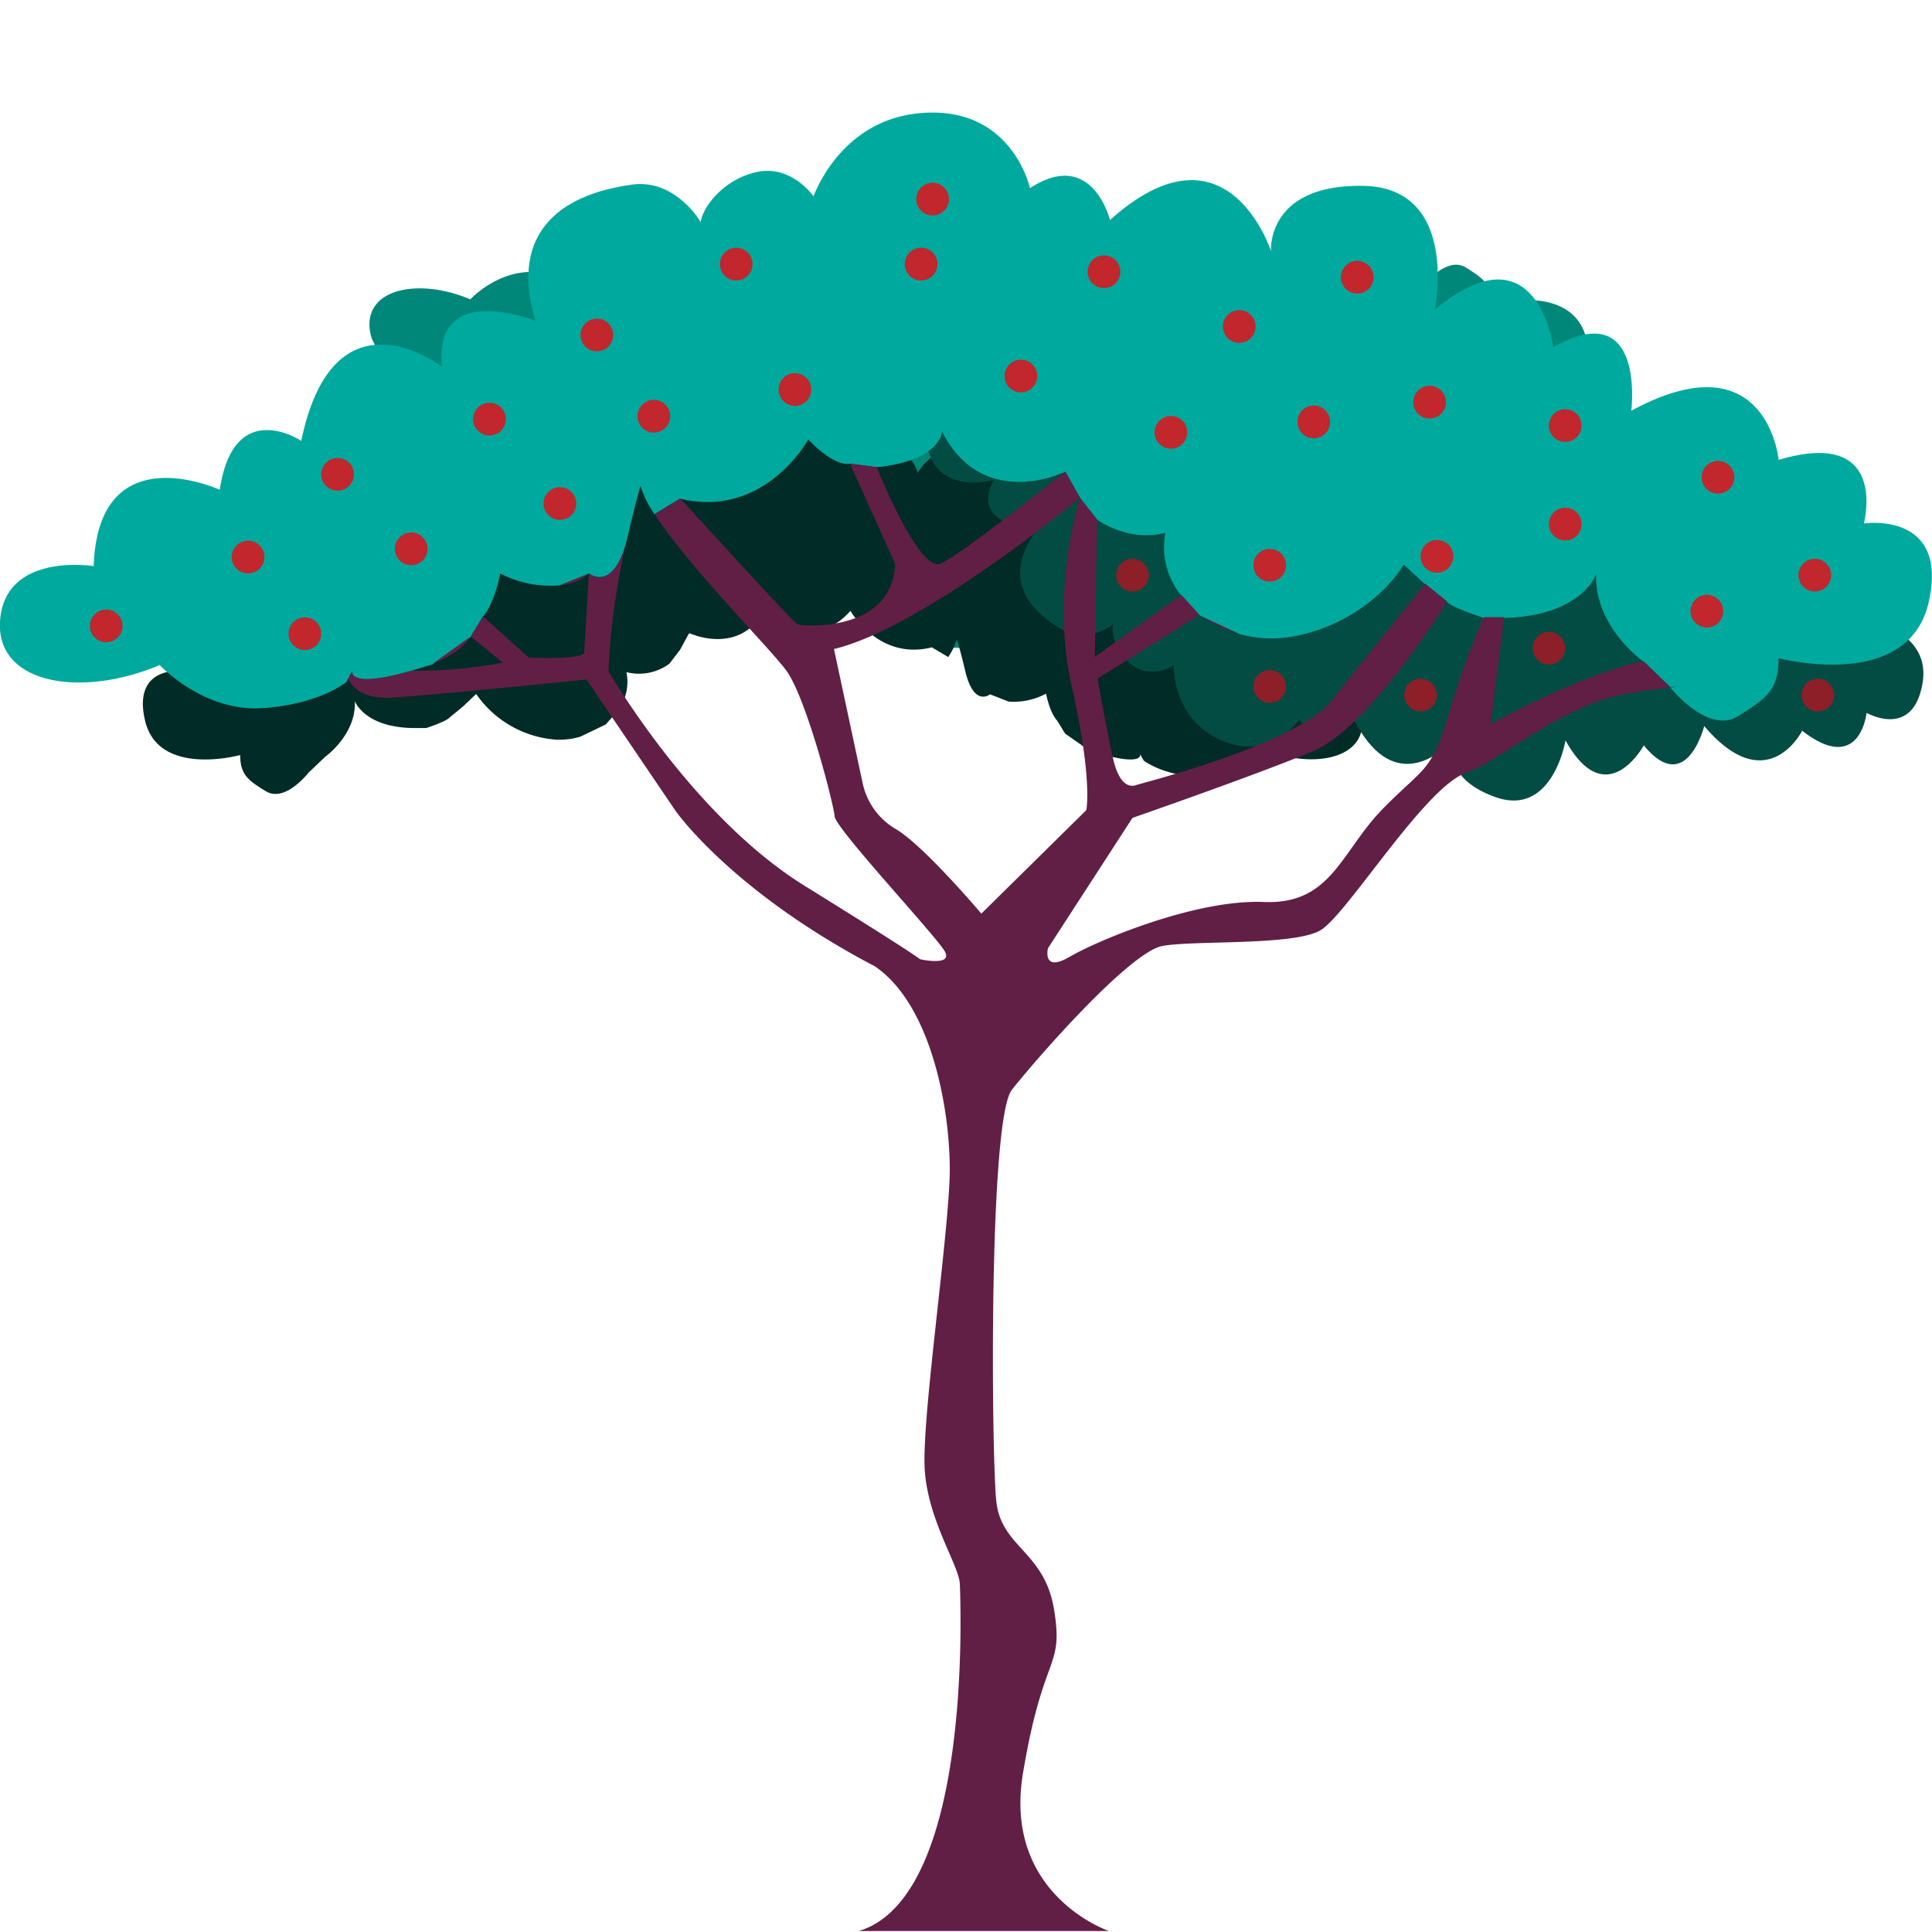 <svg id="abe26193-ab73-4f1b-bbd3-ac04791cad3a" data-name="Layer 1" xmlns="http://www.w3.org/2000/svg" viewBox="0 0 300 300"><defs><style>.b641bebb-bf11-459b-80b5-d77d3afc60b0{fill:#00877a;}.bac4088b-3864-47ea-96ba-0b24e18da1be{fill:#002b26;}.aac708ca-50f4-4e5f-a356-e436c774de89{fill:#024c43;}.e1c95fd8-c1c0-4b77-b556-a61ec3905f74{fill:none;}.a0984d24-1837-4908-a741-16a6060ddece{fill:#611f45;}.b29240c7-ad63-458f-8857-7024c6e53685{fill:#00a99d;}.b034aa6e-78db-46c6-87b2-974d0933b12d{fill:#c1272d;}.f81c6fca-a776-4a14-a15f-31b6896689e8{fill:#8c1f28;}</style></defs><title>BB</title><path class="b641bebb-bf11-459b-80b5-d77d3afc60b0" d="M240,60.37s2.55,9.49-8.36,6.23c0,0-1.13,12-14.44,4.82,0,0,1.42,11.32-7.65,6.23,0,0-1.55,12-11.61,3.68,0,0,2.47,12-7,12.13s-9-6.4-9-6.4-4.28,13.37-15.76,3c0,0-1.75,7.12-7.85,3.13,0,0-1.6,7.48-9.66,7.41s-11.05-6.9-11.56-8.21c0,0-2.1,3-5.45,2.4s-5.44-3.49-5.59-4.94c0,0-2.4,4.14-6.54,3.7-8.5-1.09-12-5.81-9.66-13.37,0,0-10.1,4-9.16-4.5,0,0-10.61,8.21-13.8-7.27,0,0-6.62,4.43-8-4.79,0,0-11.91,5.52-12.35-7.49,0,0-8.43,1.38-9.15-5s7.7-8,15.62-4.65c0,0,4.29-4.65,10.17-4.22,4.92.37,7.44,2,8.15,2.58l.55,1s-.67-2.17,7.75.63l.09,0,3.77,2.7,1.22,2c1.17,1.31,1.68,4.21,1.68,4.21a10.74,10.74,0,0,1,5.83-1.17L115,55.47s2.42-2,3.74,3.32h0c.69,3.1,1.32,5.27,1.32,5.27a10.3,10.3,0,0,1,1.28-2.62l.09-.13,0,0L124,62.81c8.33-2,12.59,5.8,12.59,5.8,2.62-2.85,4-2.39,4-2.39l2.59-.34c6.28.6,6.43,3.48,6.43,3.48,3-5.79,8.1-5.19,10.62-4.47l1.48.54,1.43-2.57,1.67-2.13a8,8,0,0,1,6.69-1.24A7.47,7.47,0,0,1,173,53.37l1.79-2,3.95-1.85a11.65,11.65,0,0,1,3.67-.42,16.5,16.5,0,0,1,12.44,7.22l2.05-1.87,2.17-1.76c.66-.67,3.62-1.58,3.62-1.58l2,0c7.61.18,9,4.26,9,4.26-.18-5.18,4.68-8.57,4.68-8.57L221,44.33l0,0s1.68.22,0,0c.32-.39,3.79-4.55,6.62-2.79s4,2.69,4,5.66c0,0,12.75-3.4,14.73,5.53S240,60.37,240,60.37Z"/><path class="bac4088b-3864-47ea-96ba-0b24e18da1be" d="M28.78,104.2s-2.65-9.46,8.29-6.31c0,0,1-12,14.39-5,0,0-1.53-11.31,7.58-6.31,0,0,1.44-12,11.58-3.8,0,0-2.6-12,6.92-12.2s9.07,6.3,9.07,6.3,4.15-13.41,15.74-3.22c0,0,1.67-7.14,7.81-3.2,0,0,1.52-7.5,9.59-7.51s11.11,6.78,11.64,8.08c0,0,2.07-3.07,5.42-2.45s5.49,3.43,5.65,4.88c0,0,2.35-4.16,6.5-3.77,8.51,1,12,5.69,9.8,13.27,0,0,10.06-4.1,9.2,4.41,0,0,10.52-8.32,13.88,7.12,0,0,6.57-4.5,8,4.71,0,0,11.86-5.65,12.43,7.35,0,0,8.42-1.46,9.21,4.92s-7.62,8.07-15.57,4.82c0,0-4.24,4.69-10.13,4.32-4.92-.32-7.46-2-8.18-2.5l-.55-1s.68,2.17-7.77-.54l-.09,0-3.8-2.66-1.23-2c-1.19-1.3-1.73-4.2-1.73-4.2a10.64,10.64,0,0,1-5.82,1.23l-2.88-1.13s-2.39,2-3.77-3.29h0c-.72-3.09-1.37-5.26-1.37-5.26a10.2,10.2,0,0,1-1.26,2.63.75.75,0,0,0-.08.14l0,0-2.55-1.51c-8.3,2.09-12.64-5.67-12.64-5.67-2.59,2.88-4,2.43-4,2.43l-2.58.37c-6.29-.54-6.47-3.41-6.47-3.41-2.89,5.81-8,5.27-10.57,4.57L107,98.33l-1.41,2.58-1.65,2.15a7.92,7.92,0,0,1-6.67,1.31,7.48,7.48,0,0,1-1.45,6.13l-1.77,2-3.93,1.89a11.55,11.55,0,0,1-3.67.47,16.51,16.51,0,0,1-12.51-7.1l-2,1.9-2.15,1.78c-.66.67-3.61,1.61-3.61,1.61h-2c-7.62-.1-9.08-4.17-9.08-4.17.24,5.18-4.59,8.62-4.59,8.62L47.89,120l0,0s-1.67-.2,0,0c-.32.4-3.74,4.59-6.59,2.87s-4-2.65-4-5.63c0,0-12.7,3.53-14.78-5.36S28.78,104.2,28.78,104.2Z"/><path class="aac708ca-50f4-4e5f-a356-e436c774de89" d="M289.84,110.69s-1,9.76-10,2.78c0,0-5.41,10.81-15.21-.73,0,0-2.77,11.07-9.38,3,0,0-5.81,10.66-12.16-.77,0,0-2,12.06-11,8.76s-6.09-9.22-6.09-9.22-8.83,10.91-15.8-2.86c0,0-4.2,6-8.45.07,0,0-4.2,6.4-11.69,3.41s-7.8-10.43-7.8-11.83c0,0-3.07,2.08-6,.26s-3.81-5.22-3.42-6.63c0,0-3.74,3-7.44,1.09-7.53-4.09-9.08-9.76-4.17-16,0,0-10.86.07-6.91-7.51,0,0-12.86,3.81-10.24-11.77,0,0-7.77,1.74-5.72-7.36,0,0-13.1.83-8.8-11.45,0,0-8.36-1.76-6.72-8s10.07-4.67,16.24,1.31c0,0,5.68-2.78,11-.25,4.45,2.12,6.2,4.59,6.66,5.35l.13,1.18s.17-2.27,7,3.39l.07.06L166.56,51l.42,2.27c.62,1.64.05,4.53.05,4.53a10.73,10.73,0,0,1,5.85,1l2.26,2.12s3-.95,2.27,4.45h0c-.47,3.14-.68,5.39-.68,5.39a10.13,10.13,0,0,1,2.15-2l.13-.1,0,0,1.8,2.35c8.49,1.13,9.63,10,9.63,10,3.48-1.72,4.62-.77,4.62-.77l2.54.61c5.63,2.84,4.73,5.57,4.73,5.57,4.85-4.33,9.43-1.9,11.52-.32l1.18,1,2.27-1.87,2.33-1.38a7.93,7.93,0,0,1,6.68,1.26A7.45,7.45,0,0,1,230,80l2.37-1.19,4.35-.29a11.79,11.79,0,0,1,3.58.93,16.5,16.5,0,0,1,9,11.24l2.59-1,2.66-.86c.86-.38,3.94-.15,3.94-.15l1.85.75c7,2.92,6.87,7.24,6.87,7.24,1.71-4.9,7.47-6.3,7.47-6.3L278,88.88l-.05,0s1.48.81.05,0c.44-.25,5.18-2.87,7.18-.21s2.73,4,1.65,6.72c0,0,13.11,1.44,11.73,10.48S289.84,110.69,289.84,110.69Z"/><path class="e1c95fd8-c1c0-4b77-b556-a61ec3905f74" d="M134,121.54a10.88,10.88,0,0,0,5.09,7.19c4.37,2.51,13.36,13.18,13.36,13.18l16.29-16.06s1.08-4.55-2.28-19.4,1.32-29.12,1.32-29.12-24.2,20.13-38.21,23.49Z"/><path class="e1c95fd8-c1c0-4b77-b556-a61ec3905f74" d="M78.08,102.9l-5-4.07c-1.38,2.09-3.9,3.45-6,4.28l0,0-.11,0a23.29,23.29,0,0,1-3.15,1A75.89,75.89,0,0,0,78.08,102.9Z"/><path class="e1c95fd8-c1c0-4b77-b556-a61ec3905f74" d="M67.14,103.11l-.14,0,.11,0Z"/><path class="e1c95fd8-c1c0-4b77-b556-a61ec3905f74" d="M101.71,79.85l0-.07a.28.28,0,0,1,0,.07Z"/><path class="a0984d24-1837-4908-a741-16a6060ddece" d="M259.36,106.62l.05.07C262,106.28,259.36,106.62,259.36,106.62Z"/><path class="a0984d24-1837-4908-a741-16a6060ddece" d="M163.13,74.11a17,17,0,0,0,2.34-.84Z"/><path class="a0984d24-1837-4908-a741-16a6060ddece" d="M101.53,79.56l.13.22A1.51,1.51,0,0,0,101.53,79.56Z"/><path class="a0984d24-1837-4908-a741-16a6060ddece" d="M86.94,90.89a8.18,8.18,0,0,0,4.55-1.84Z"/><path class="a0984d24-1837-4908-a741-16a6060ddece" d="M186.21,95.47a19.72,19.72,0,0,0,6.27,2.93Z"/><path class="b29240c7-ad63-458f-8857-7024c6e53685" d="M289.42,81.28s4-15-13.23-9.87c0,0-1.8-19.07-22.88-7.63,0,0,2.24-18-12.12-9.87,0,0-2.46-19.07-18.39-5.83,0,0,3.91-19-11.17-19.22S197.36,39,197.36,39s-6.79-21.18-25-4.83c0,0-2.76-11.28-12.43-4.95,0,0-2.53-11.86-15.31-11.74s-17.49,10.93-18.3,13c0,0-3.34-4.84-8.63-3.8s-8.64,5.52-8.87,7.82c0,0-3.79-6.56-10.35-5.87-13.47,1.73-19,9.21-15.31,21.18,0,0-16-6.33-14.51,7.14,0,0-16.8-13-21.87,11.51,0,0-10.47-7-12.66,7.6,0,0-18.88-8.75-19.57,11.85,0,0-13.35-2.18-14.5,8s12.2,12.66,24.75,7.36c0,0,6.79,7.37,16.11,6.68,7.79-.58,11.79-3.22,12.91-4.08l.87-1.66s-1.05,3.44,12.29-1l.14,0,6-4.28L75,95.71c1.85-2.07,2.67-6.66,2.67-6.66a16.9,16.9,0,0,0,9.23,1.84l4.55-1.84s3.82,3.1,5.91-5.27v0c1.1-4.9,2.09-8.35,2.09-8.35a15.94,15.94,0,0,0,2,4.15,1.51,1.51,0,0,1,.13.22l0,.07,4-2.44c13.18,3.19,19.93-9.19,19.93-9.19C129.8,72.74,132,72,132,72l4.11.55c9.94-1,10.18-5.51,10.18-5.51,4.67,9.17,12.83,8.21,16.82,7.07l2.34-.84,2.28,4.06,2.64,3.38c5.79,3.74,10.6,2,10.6,2a11.85,11.85,0,0,0,2.4,9.69l2.82,3.11,6.27,2.93a18.42,18.42,0,0,0,5.81.67c7.06-.35,15.46-4.67,19.7-11.44l3.25,3,3.43,2.79c1.06,1,5.75,2.49,5.75,2.49l3.15,0c12.05-.29,14.3-6.76,14.3-6.76-.29,8.21,7.41,13.59,7.41,13.59l4.13,4-.05-.07s2.66-.34.05.07c.51.62,6,7.2,10.5,4.42,4.71-2.92,6.28-4.26,6.28-9,0,0,20.19,5.38,23.33-8.75S289.42,81.28,289.42,81.28Z"/><path class="a0984d24-1837-4908-a741-16a6060ddece" d="M231.46,112.46l2.11-16.63-3.15,0a117.5,117.5,0,0,0-5.36,14.74c-2.87,9.48-3.64,8.23-10.25,14.93s-8,15-18.57,14.56-25.85,6-30.16,8.52-3.35-1.34-3.35-1.34L175.85,127s19.05-6.61,28-10.34,20.87-23.26,20.87-23.26l-3.43-2.79-14.41,18s-2.26,5.65-30.43,13.28c0,0-2.41,1.27-3.61-4.1s-2.4-12.42-2.4-12.42l15.82-9.89-2.82-3.11L170,102l.35-21.33-2.64-3.38s-4.67,14.27-1.32,29.12,2.28,19.4,2.28,19.4l-16.29,16.06s-9-10.67-13.36-13.18a10.88,10.88,0,0,1-5.09-7.19l-4.43-20.72c14-3.36,38.21-23.49,38.21-23.49l-2.28-4.06S149.42,86,146.07,87.52s-9.94-15-9.94-15L132,72l7,15.56c-.45,10.82-14.45,9.64-15.12,9.41s-18.22-19.56-18.22-19.56l-4,2.44c5.28,8.18,17.88,20.76,20.46,24.31,3.11,4.3,7.33,20.68,7.48,22.6s15.86,18.67,17.12,21-3.86,1.19-3.86,1.19-.37-.52-17.93-11.41-30.45-33.35-30.45-33.35a110.1,110.1,0,0,1,2.87-20.4v0c-2.09,8.37-5.91,5.27-5.91,5.27l-.74,12.44c-1.71,1-8.6.6-8.6.6L75,95.71l-1.93,3.12,5,4.07a75.89,75.89,0,0,1-14.23,1.26,23.29,23.29,0,0,0,3.15-1c-13.34,4.44-12.29,1-12.29,1l-.87,1.66.37-.3s.91,3.11,6.6,2.81,30.27-2.81,30.27-2.81l13.84,20.4s8.66,12.45,30.94,24.13c8.81,6,11.63,22.17,11.63,31.5s-4.43,38.81-3.88,46.76,5.36,14.78,5.45,17.74,2,48.46-15.7,53.8h38.85s-16.51-5.59-13.35-24.52,6.31-16,4.85-25.26-8.25-9.71-9-17-1.21-59.25,2.43-63.86,18.28-21.43,23.41-22.33,20.42,0,24.52-2.44,16-21.95,22.47-24.39,15.08-10.89,26-12.5l5.83-.87-4.13-4C245.33,104.69,231.46,112.46,231.46,112.46Z"/><path class="a0984d24-1837-4908-a741-16a6060ddece" d="M73.11,98.83l-6,4.28C69.21,102.28,71.73,100.92,73.11,98.83Z"/><circle class="b034aa6e-78db-46c6-87b2-974d0933b12d" cx="221.99" cy="62.45" r="2.54"/><circle class="b034aa6e-78db-46c6-87b2-974d0933b12d" cx="243.05" cy="66.08" r="2.54"/><circle class="b034aa6e-78db-46c6-87b2-974d0933b12d" cx="243.05" cy="81.38" r="2.54"/><circle class="b034aa6e-78db-46c6-87b2-974d0933b12d" cx="265.04" cy="94.9" r="2.54"/><circle class="b034aa6e-78db-46c6-87b2-974d0933b12d" cx="281.8" cy="89.31" r="2.54"/><circle class="b034aa6e-78db-46c6-87b2-974d0933b12d" cx="266.77" cy="74.11" r="2.54"/><circle class="b034aa6e-78db-46c6-87b2-974d0933b12d" cx="171.42" cy="42.2" r="2.54"/><circle class="b034aa6e-78db-46c6-87b2-974d0933b12d" cx="144.81" cy="30.92" r="2.54"/><circle class="b034aa6e-78db-46c6-87b2-974d0933b12d" cx="158.52" cy="58.39" r="2.54"/><circle class="b034aa6e-78db-46c6-87b2-974d0933b12d" cx="123.44" cy="60.49" r="2.54"/><circle class="b034aa6e-78db-46c6-87b2-974d0933b12d" cx="101.53" cy="64.63" r="2.54"/><circle class="b034aa6e-78db-46c6-87b2-974d0933b12d" cx="76.01" cy="65.08" r="2.54"/><circle class="b034aa6e-78db-46c6-87b2-974d0933b12d" cx="52.42" cy="73.66" r="2.54"/><circle class="b034aa6e-78db-46c6-87b2-974d0933b12d" cx="86.94" cy="78.19" r="2.54"/><circle class="b034aa6e-78db-46c6-87b2-974d0933b12d" cx="47.34" cy="98.4" r="2.54"/><circle class="b034aa6e-78db-46c6-87b2-974d0933b12d" cx="63.85" cy="85.22" r="2.54"/><circle class="b034aa6e-78db-46c6-87b2-974d0933b12d" cx="38.52" cy="86.5" r="2.54"/><circle class="b034aa6e-78db-46c6-87b2-974d0933b12d" cx="16.5" cy="97.19" r="2.54"/><circle class="b034aa6e-78db-46c6-87b2-974d0933b12d" cx="143.03" cy="41.01" r="2.54"/><circle class="b034aa6e-78db-46c6-87b2-974d0933b12d" cx="114.32" cy="41.01" r="2.54"/><circle class="b034aa6e-78db-46c6-87b2-974d0933b12d" cx="92.68" cy="52.02" r="2.54"/><circle class="b034aa6e-78db-46c6-87b2-974d0933b12d" cx="192.43" cy="50.7" r="2.54"/><circle class="b034aa6e-78db-46c6-87b2-974d0933b12d" cx="181.82" cy="67.13" r="2.54"/><circle class="b034aa6e-78db-46c6-87b2-974d0933b12d" cx="204" cy="65.51" r="2.54"/><circle class="b034aa6e-78db-46c6-87b2-974d0933b12d" cx="210.75" cy="43.05" r="2.54"/><circle class="b034aa6e-78db-46c6-87b2-974d0933b12d" cx="197.16" cy="87.77" r="2.54"/><circle class="f81c6fca-a776-4a14-a15f-31b6896689e8" cx="197.16" cy="106.59" r="2.54"/><circle class="f81c6fca-a776-4a14-a15f-31b6896689e8" cx="175.85" cy="89.31" r="2.54"/><circle class="f81c6fca-a776-4a14-a15f-31b6896689e8" cx="220.58" cy="107.93" r="2.54"/><circle class="f81c6fca-a776-4a14-a15f-31b6896689e8" cx="240.51" cy="100.65" r="2.54"/><circle class="f81c6fca-a776-4a14-a15f-31b6896689e8" cx="282.27" cy="107.93" r="2.54"/><circle class="b034aa6e-78db-46c6-87b2-974d0933b12d" cx="223.13" cy="86.39" r="2.54"/></svg>